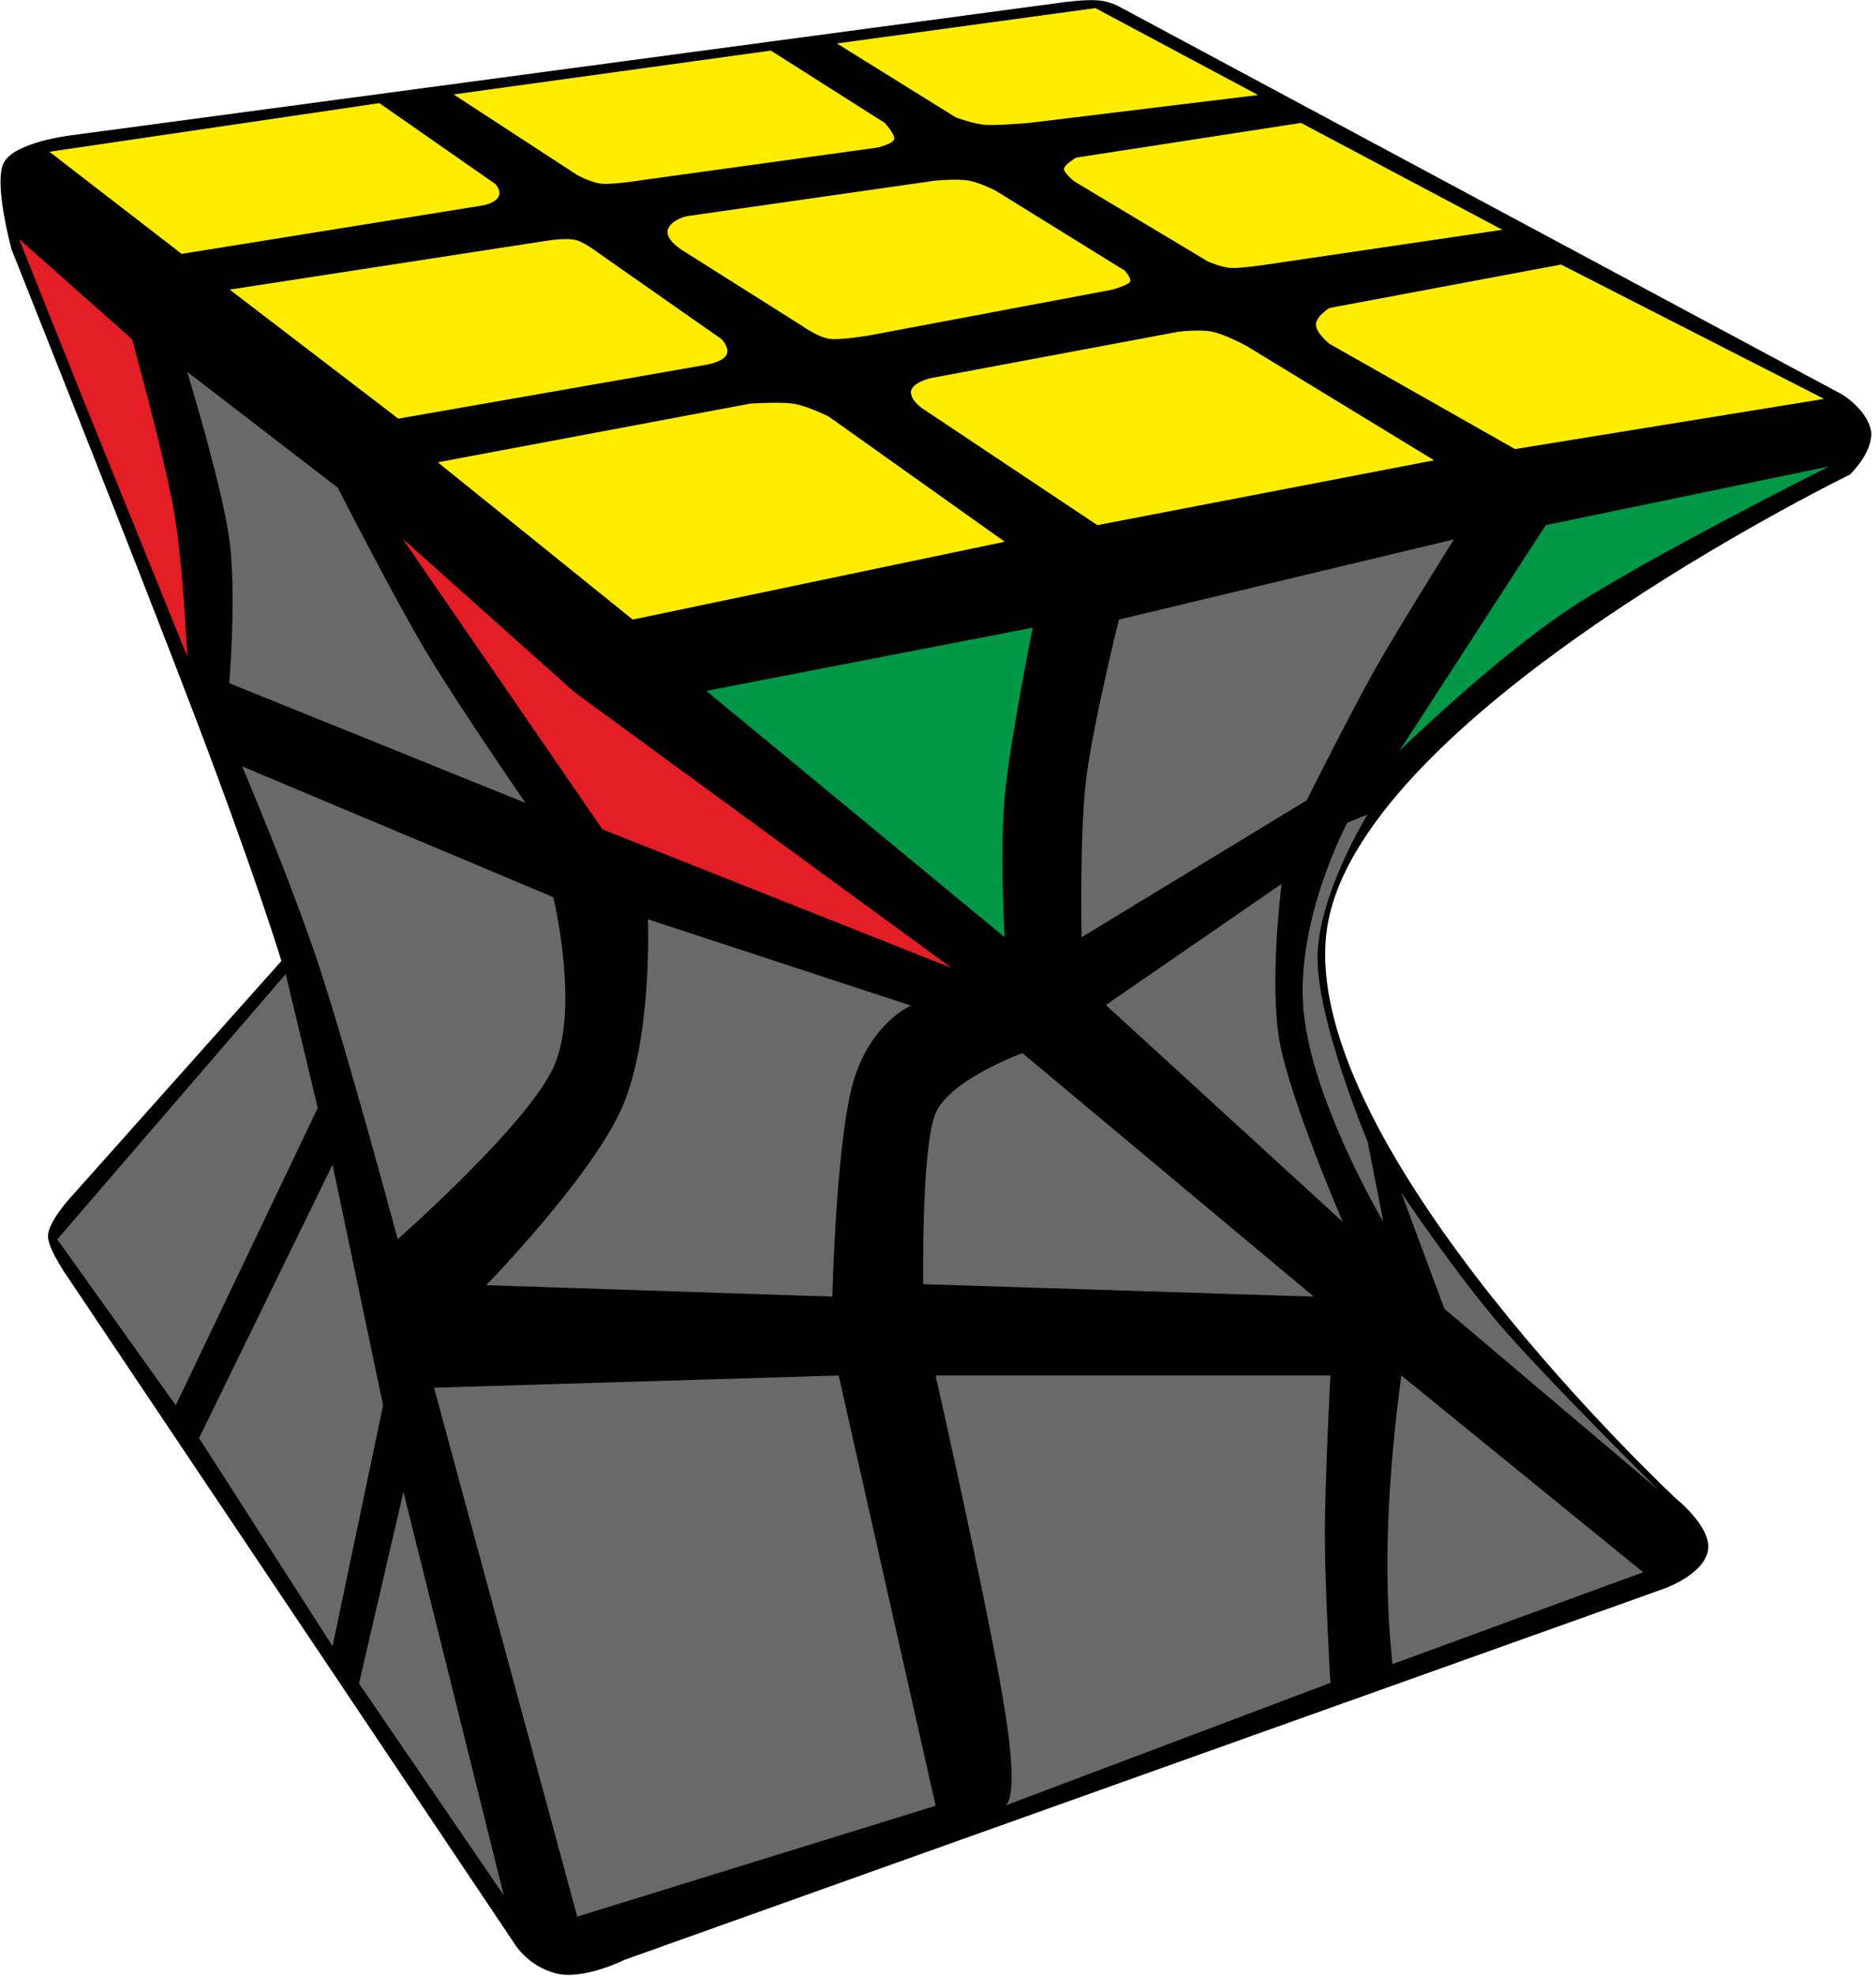<?xml version="1.0" encoding="UTF-8"?>
<svg width="95px" height="100px" viewBox="0 0 95 100" version="1.1" xmlns="http://www.w3.org/2000/svg" xmlns:xlink="http://www.w3.org/1999/xlink">
    <title>tw_cube_7_1</title>
    <g id="Tw_cube" stroke="none" stroke-width="1" fill="none" fill-rule="evenodd">
        <g id="tw_cube_7_1" fill-rule="nonzero">
            <path d="M56.76,0.38 L93.31,19.98 C93.31,19.98 94.61,20.78 94.76,21.88 C94.83,22.92 93.68,24.02 93.68,24.02 C93.68,24.02 68.33,36.38 67.16,47.3 C65.98,58.22 84.86,75.84 84.86,75.84 C84.86,75.84 86.77,77.36 86.48,78.55 C86.18,79.75 84.27,80.41 84.27,80.41 L31.62,99.2 C31.62,99.2 29.52,100.25 28.14,99.88 C26.76,99.52 26.1,98.45 26.1,98.45 L3.52,64.78 C3.52,64.78 2.43,63.26 2.43,62.57 C2.43,61.87 3.52,60.67 3.52,60.67 L14.25,48.64 C14.25,48.64 13.03,44.58 9.94,36.44 C6.84,28.3 0.59,12.64 0.59,12.64 C0.59,12.64 -0.34,9.27 0.19,8.24 C0.72,7.2 3.52,6.86 3.52,6.86 L53.82,0.12 C53.82,0.12 54.95,-0.04 55.61,0.02 C56.27,0.07 56.76,0.38 56.76,0.38 Z" id="Path" fill="#000000"></path>
            <path d="M79.05,13.39 L92.37,20.19 L76.72,22.73 L67.32,17.4 C67.32,17.4 66.64,16.86 66.64,16.43 C66.64,16.01 67.32,15.59 67.32,15.59 L79.05,13.39 Z" id="Path" fill="#FFED00"></path>
            <path d="M65.88,6.22 L76.08,11.63 L64.14,13.39 C64.14,13.39 62.84,13.59 62.34,13.56 C61.84,13.54 61.16,13.23 61.16,13.23 L54.4,9.18 C54.4,9.18 53.86,8.75 53.88,8.54 C53.9,8.33 54.49,7.98 54.49,7.98 L65.89,6.22 L65.88,6.22 Z" id="Path" fill="#FFED00"></path>
            <path d="M55.47,0.41 L63.71,4.81 L52.13,6.22 C52.13,6.22 50.53,6.36 49.9,6.32 C49.28,6.27 48.4,5.94 48.4,5.94 L42.38,2.2 L55.47,0.41 Z" id="Path" fill="#FFED00"></path>
            <path d="M72.61,23.3 L55.57,26.58 L46.75,20.7 C46.75,20.7 46.13,20.31 46.13,19.85 C46.13,19.39 47.08,19.15 47.08,19.15 L59.68,16.79 C59.68,16.79 60.76,16.66 61.39,16.79 C62.02,16.92 63.09,17.49 63.09,17.49 L72.61,23.29 L72.61,23.3 Z" id="Path" fill="#FFED00"></path>
            <path d="M47.38,9.14 C47.38,9.14 48.48,9.04 49.05,9.14 C49.61,9.24 50.4,9.64 50.4,9.64 L56.96,13.7 C56.96,13.7 57.31,14.09 57.23,14.26 C57.14,14.43 56.33,14.66 56.33,14.66 L44.06,16.97 C44.06,16.97 42.59,17.23 42,17.15 C41.4,17.06 40.61,16.49 40.61,16.49 L34.51,12.64 C34.51,12.64 33.63,12.09 33.83,11.59 C34.03,11.09 34.8,10.94 34.8,10.94 L47.38,9.14 L47.38,9.14 Z" id="Path" fill="#FFED00"></path>
            <path d="M39.05,2.57 L44.8,6.22 C44.8,6.22 45.35,6.82 45.28,7.05 C45.21,7.29 44.43,7.47 44.43,7.47 L32.63,9.1 C32.63,9.1 31.07,9.35 30.5,9.3 C29.93,9.26 29.2,8.84 29.2,8.84 L22.97,4.78 L39.04,2.56 L39.05,2.57 Z" id="Path" fill="#FFED00"></path>
            <path d="M50.88,27.42 L32.04,31.36 L22.17,23.4 L37.99,20.43 C37.99,20.43 39.5,20.33 40.15,20.43 C40.8,20.51 41.96,21.08 41.96,21.08 L50.88,27.42 L50.88,27.42 Z" id="Path" fill="#FFED00"></path>
            <path d="M11.62,14.65 L20.17,21.19 L35.78,18.46 C35.78,18.46 36.61,18.32 36.79,17.96 C36.98,17.6 36.53,17.16 36.53,17.16 L30.4,12.87 C30.4,12.87 29.64,12.29 29.2,12.16 C28.75,12.03 27.86,12.16 27.86,12.16 L11.62,14.66 L11.62,14.65 Z" id="Path" fill="#FFED00"></path>
            <path d="M2.5,7.68 L9.2,12.85 L24.43,10.4 C24.43,10.4 25.05,10.3 25.23,9.98 C25.43,9.68 25.09,9.32 25.09,9.32 L19.21,5.22 L2.51,7.68 L2.5,7.68 Z" id="Path" fill="#FFED00"></path>
            <path d="M78.28,26.58 L70.87,38 C70.87,38 75.61,33.38 79.5,30.8 C83.4,28.23 92.62,23.61 92.62,23.61 L78.28,26.58 Z" id="Path" fill="#009846"></path>
            <path d="M56.66,31.36 L73.63,27.3 C73.63,27.3 70.87,31.68 69.6,33.93 C68.34,36.17 66.17,40.51 66.17,40.51 L54.77,47.44 C54.77,47.44 54.67,42.27 54.99,39.54 C55.31,36.8 56.66,31.36 56.66,31.36 L56.66,31.36 Z" id="Path" fill="#696969"></path>
            <path d="M35.77,34.97 L52.3,31.77 C52.3,31.77 51.14,37.47 50.88,40.35 C50.62,43.23 50.88,47.44 50.88,47.44 L35.77,34.97 Z" id="Path" fill="#009846"></path>
            <path d="M69.26,41.22 L68.23,41.64 C68.23,41.64 65.6,46.52 66.01,51.14 C66.43,55.74 70.05,61.84 70.05,61.84 L69.26,57.8 C69.26,57.8 66.72,51.72 66.72,48.51 C66.72,45.31 69.26,41.21 69.26,41.21 L69.26,41.22 Z" id="Path" fill="#696969"></path>
            <path d="M64.9,44.73 C64.9,44.73 64.26,49.73 64.8,52.73 C65.35,55.73 68,61.85 68,61.85 L56,50.87 L64.91,44.73 L64.9,44.73 Z" id="Path" fill="#696969"></path>
            <path d="M70.96,60.36 C70.96,60.36 73.68,64.43 76.06,67.18 C78.45,69.94 84.01,75.44 84.01,75.44 L73.14,66.24 L70.96,60.36 L70.96,60.36 Z" id="Path" fill="#696969"></path>
            <polygon id="Path" fill="#E31E24" points="20.43 27.3 29.11 35.05 48.2 49 30.51 41.98 20.41 27.3"></polygon>
            <path d="M9.48,18.82 L17.1,24.68 C17.1,24.68 19.92,30.19 21.54,32.92 C23.16,35.64 26.61,40.64 26.61,40.64 L11.61,34.58 C11.61,34.58 11.99,30.01 11.61,27.3 C11.25,24.59 9.48,18.82 9.48,18.82 L9.48,18.82 Z" id="Path" fill="#696969"></path>
            <path d="M0.97,12.1 L6.69,17.17 C6.69,17.17 8.33,23.1 8.81,25.87 C9.29,28.64 9.48,33.22 9.48,33.22 L5.23,22.73 C3.68,18.91 0.97,12.1 0.97,12.1 Z" id="Path" fill="#E31E24"></path>
            <path d="M51.77,53.3 L66.53,65.63 L46.75,65 C46.75,65 46.65,58.05 47.38,56.34 C48.11,54.64 51.78,53.3 51.78,53.3 L51.77,53.3 Z" id="Path" fill="#696969"></path>
            <path d="M32.81,46.53 L46.13,50.9 C46.13,50.9 44.02,51.79 43.17,54.9 C42.33,58.03 42.15,65.63 42.15,65.63 L24.62,65.05 C24.62,65.05 29.93,59.61 31.49,56.08 C33.05,52.55 32.81,46.53 32.81,46.53 L32.81,46.53 Z" id="Path" fill="#696969"></path>
            <path d="M12.26,38.79 L28.02,45.41 C28.02,45.41 29.39,51.09 28.02,54.04 C26.65,57 20.14,62.72 20.14,62.72 C20.14,62.72 17.64,53.41 16.19,49 C14.74,44.59 12.26,38.79 12.26,38.79 Z" id="Path" fill="#696969"></path>
            <path d="M70.96,69.62 C70.32,74.5 70,79.36 70.51,84.23 L83.21,79.58 L70.96,69.62 Z" id="Path" fill="#696969"></path>
            <path d="M47.38,69.62 L67.37,69.62 C67.37,69.62 67.09,75.02 67.09,77.67 C67.09,80.33 67.37,85.18 67.37,85.18 L50.88,91.4 C50.88,91.4 51.66,91.36 50.88,86.53 C50.11,81.7 47.38,69.63 47.38,69.63 L47.38,69.62 Z" id="Path" fill="#696969"></path>
            <polygon id="Path" fill="#696969" points="21.98 70.24 29.23 97.01 47.38 91.4 42.47 69.62"></polygon>
            <polygon id="Path" fill="#696969" points="20.43 75.52 25.51 95.93 18.18 85.21 20.43 75.51"></polygon>
            <polygon id="Path" fill="#696969" points="16.84 58.95 10.08 72.79 16.84 83.32 19.4 71.13 16.84 58.95"></polygon>
            <polygon id="Path" fill="#696969" points="14.47 49.31 16.09 56.08 8.9 71.13 2.9 62.73 14.47 49.3"></polygon>
        </g>
    </g>
</svg>